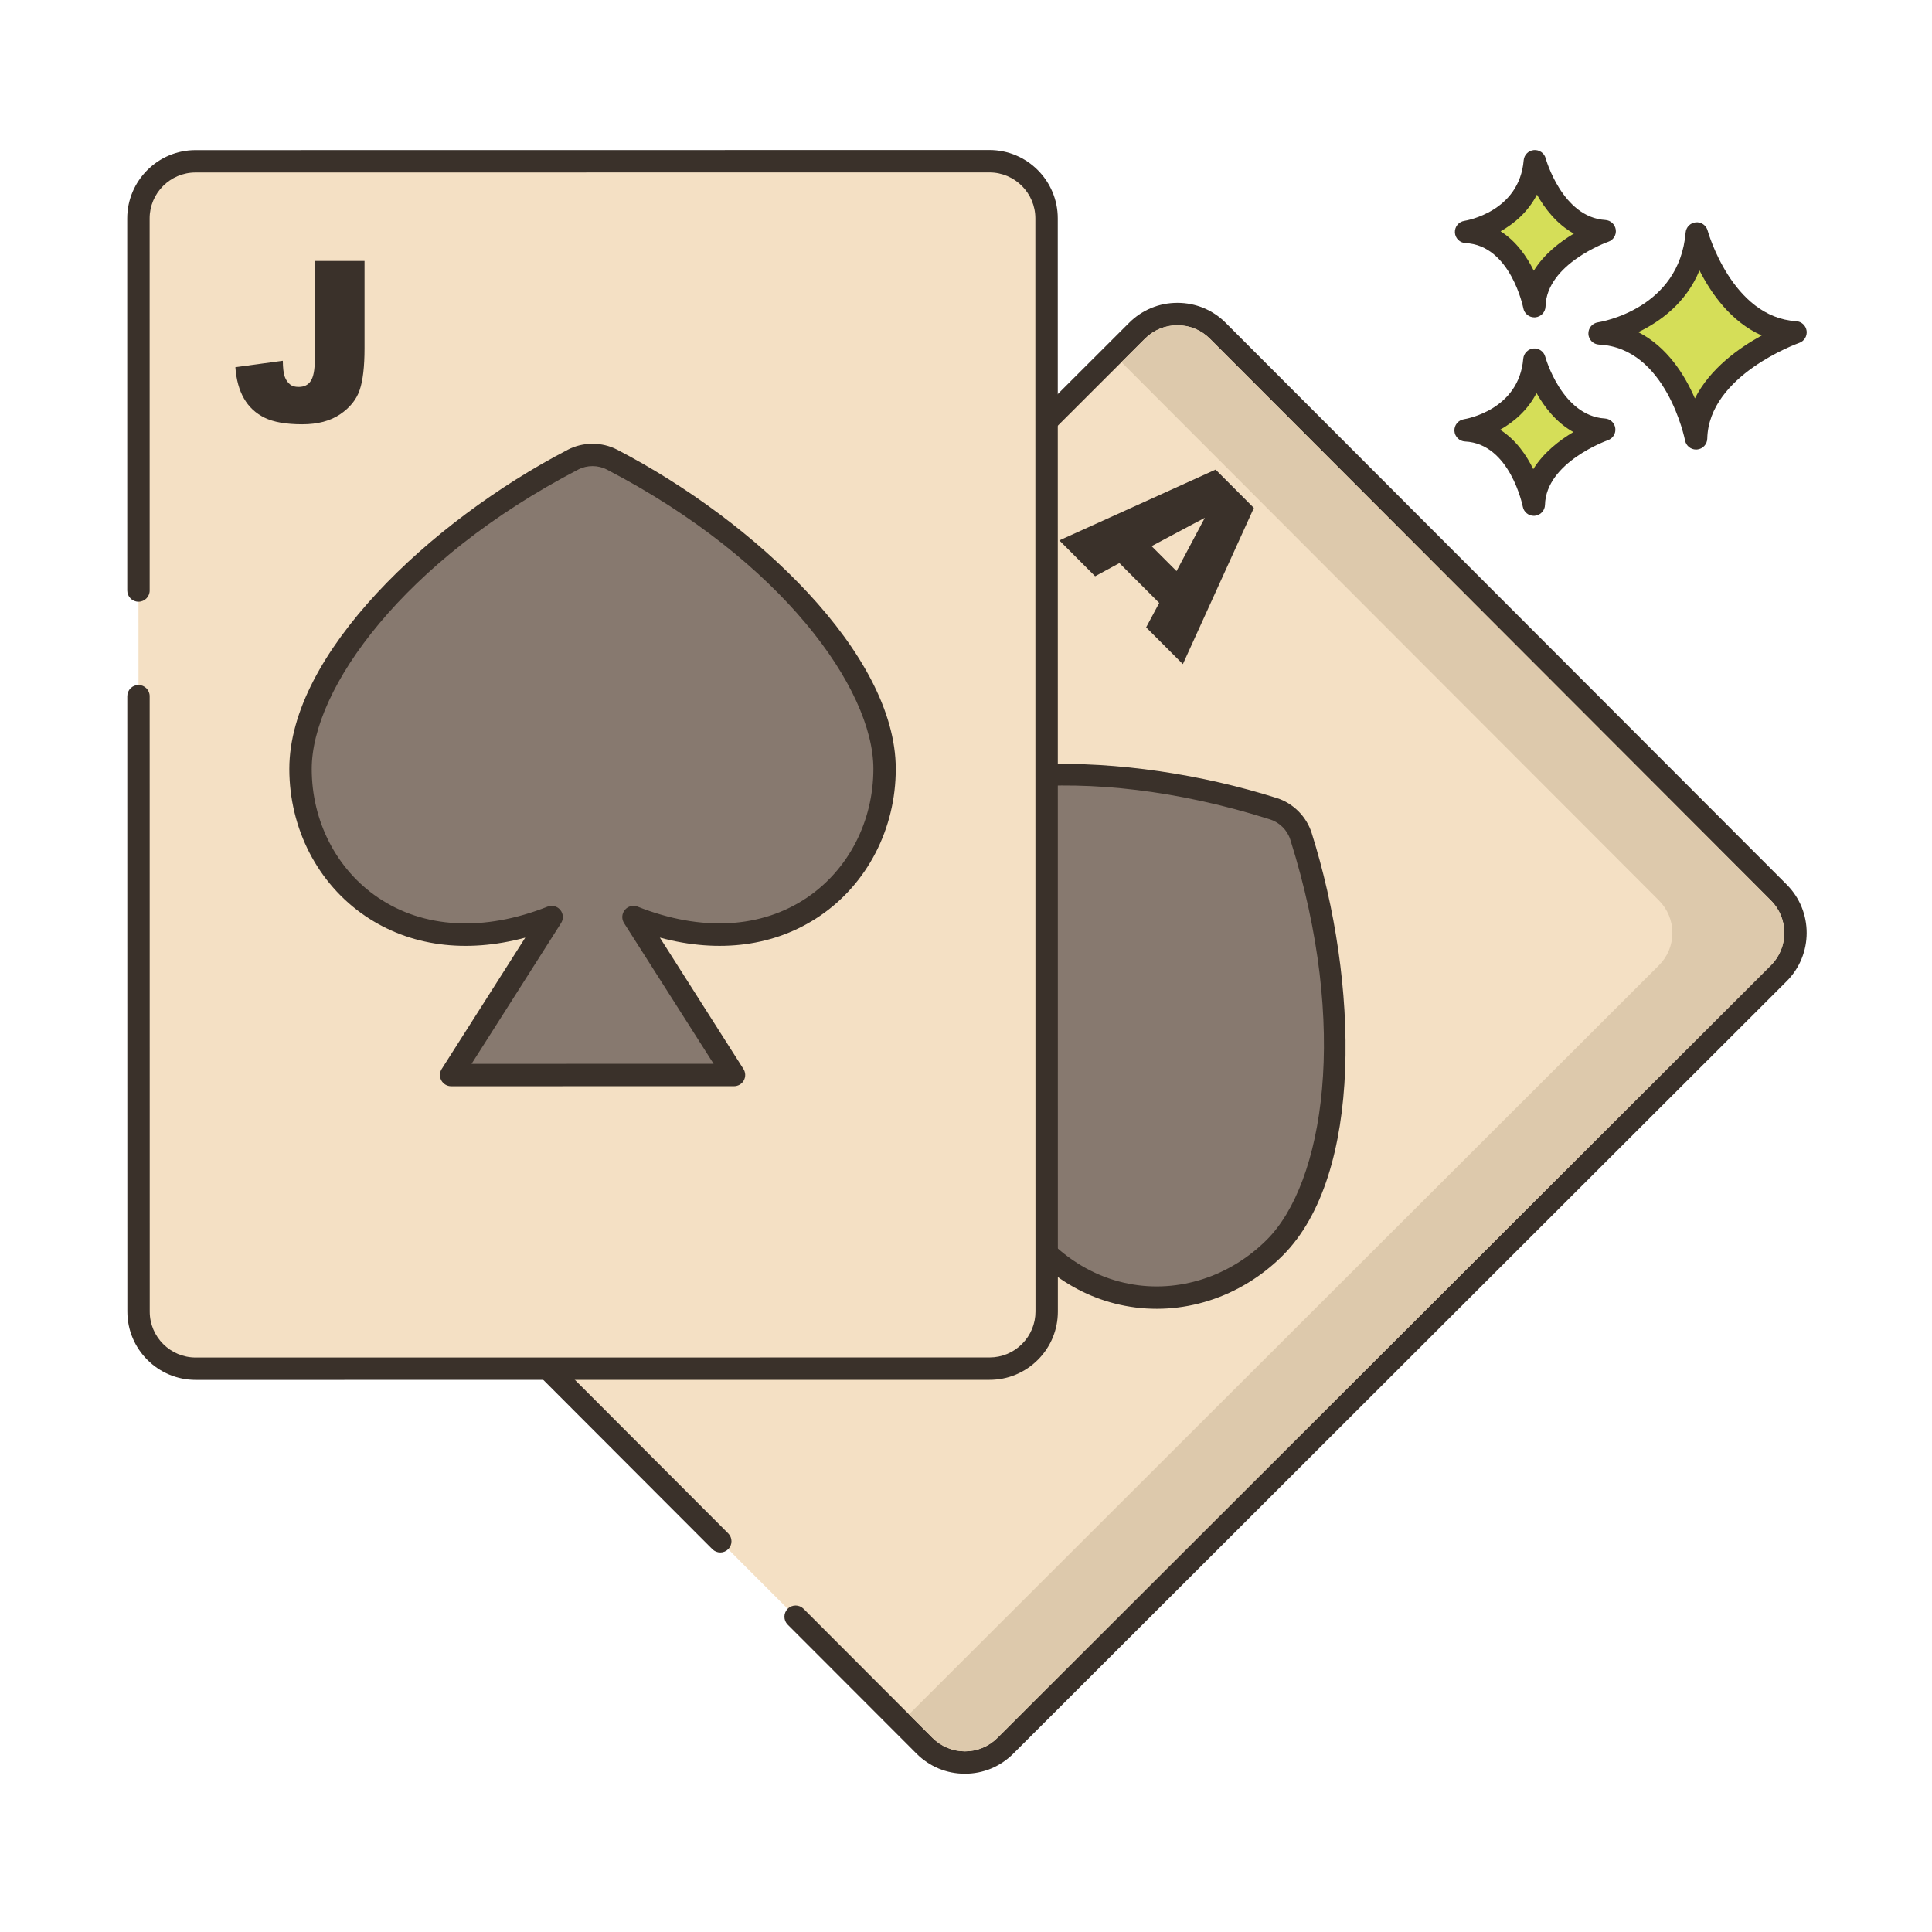 <svg width="60" height="60" viewBox="0 0 60 60" fill="none" xmlns="http://www.w3.org/2000/svg">
<path d="M55.242 27.718L37.82 10.273C37.128 9.58 36.004 9.579 35.311 10.272L11.291 34.262C10.597 34.955 10.596 36.078 11.289 36.771L22.369 47.866L24.708 50.208L28.711 54.216C29.404 54.909 30.527 54.91 31.22 54.218L55.241 30.227C55.934 29.535 55.935 28.411 55.242 27.718Z" fill="#F4E0C4"/>
<path d="M55.489 27.472L38.066 10.027C37.666 9.626 37.133 9.405 36.566 9.405H36.565C35.999 9.405 35.466 9.625 35.065 10.026L11.045 34.016C10.644 34.416 10.423 34.949 10.422 35.516C10.422 36.083 10.642 36.616 11.043 37.017L22.123 48.111C22.259 48.248 22.479 48.248 22.615 48.112C22.751 47.976 22.751 47.756 22.615 47.62L11.535 36.525C11.266 36.256 11.118 35.898 11.118 35.516C11.118 35.135 11.267 34.777 11.537 34.508L35.557 10.518C35.826 10.249 36.184 10.101 36.565 10.101H36.566C36.947 10.101 37.305 10.249 37.574 10.519L54.997 27.964C55.552 28.52 55.552 29.425 54.995 29.981L30.975 53.972C30.705 54.241 30.347 54.389 29.967 54.389H29.966C29.585 54.388 29.227 54.24 28.957 53.97L24.955 49.962C24.819 49.827 24.599 49.826 24.463 49.962C24.327 50.098 24.327 50.318 24.462 50.454L28.465 54.462C28.866 54.863 29.398 55.084 29.965 55.084H29.967C30.533 55.084 31.065 54.864 31.466 54.464L55.487 30.473C56.314 29.646 56.315 28.3 55.489 27.472Z" fill="#3A312A"/>
<path d="M40.402 25.97C40.275 25.569 39.95 25.243 39.549 25.116C35.332 23.78 29.295 23.393 26.771 25.913C24.331 28.351 24.531 32.734 29.026 34.683L23.349 35.941L29.557 42.156L30.822 36.481C32.765 40.979 37.148 41.184 39.588 38.747C42.112 36.227 41.733 30.189 40.402 25.97Z" fill="#87796F"/>
<path d="M40.734 25.866C40.574 25.359 40.161 24.945 39.655 24.785C35.036 23.321 29.043 23.154 26.526 25.667C25.212 26.98 24.626 28.81 24.96 30.562C25.272 32.207 26.338 33.599 27.996 34.555L23.274 35.602C23.151 35.629 23.051 35.722 23.016 35.844C22.98 35.966 23.014 36.097 23.104 36.187L29.311 42.402C29.378 42.469 29.466 42.504 29.557 42.504C29.59 42.504 29.622 42.5 29.654 42.49C29.776 42.455 29.869 42.356 29.897 42.232L30.949 37.511C31.904 39.171 33.294 40.239 34.938 40.553C36.691 40.889 38.521 40.305 39.835 38.993C42.351 36.48 42.192 30.487 40.734 25.866ZM39.343 38.501C38.192 39.651 36.594 40.163 35.068 39.87C33.379 39.547 31.984 38.295 31.141 36.344C31.081 36.205 30.939 36.12 30.789 36.136C30.639 36.15 30.515 36.259 30.483 36.406L29.355 41.463L24.043 36.144L29.101 35.023C29.248 34.99 29.358 34.866 29.372 34.716C29.386 34.566 29.302 34.424 29.164 34.364C27.214 33.518 25.964 32.122 25.643 30.432C25.352 28.906 25.866 27.309 27.018 26.159C28.774 24.405 33.606 23.598 39.444 25.448C39.738 25.541 39.978 25.781 40.071 26.075C41.913 31.915 41.099 36.747 39.343 38.501Z" fill="#3A312A"/>
<path d="M37.752 14.584L32.898 16.782L34.01 17.896L34.764 17.487L36 18.725L35.594 19.483L36.735 20.625L38.94 15.774L37.752 14.584ZM36.538 17.736L35.764 16.961L37.418 16.079L36.538 17.736Z" fill="#3A312A"/>
<path d="M32.502 6.781C32.502 5.801 31.708 5.007 30.728 5.007L6.073 5.009C5.093 5.009 4.299 5.804 4.299 6.784L4.3 18.339L4.301 21.621L4.303 40.732C4.303 41.712 5.097 42.507 6.077 42.507L30.732 42.504C31.712 42.504 32.506 41.71 32.506 40.73L32.502 6.781Z" fill="#F4E0C4"/>
<path d="M32.85 6.781C32.85 5.611 31.898 4.659 30.728 4.659L6.073 4.662C4.903 4.662 3.951 5.614 3.951 6.784L3.952 18.339C3.952 18.531 4.108 18.687 4.3 18.687C4.492 18.687 4.648 18.531 4.648 18.339L4.647 6.784C4.646 5.997 5.287 5.357 6.073 5.357L30.728 5.355C31.514 5.355 32.154 5.995 32.154 6.781L32.158 40.73C32.158 41.111 32.009 41.469 31.74 41.739C31.471 42.008 31.112 42.157 30.731 42.157L6.077 42.159C5.29 42.159 4.65 41.519 4.65 40.733L4.648 21.621C4.648 21.429 4.492 21.273 4.3 21.273C4.108 21.273 3.953 21.429 3.953 21.621L3.955 40.733C3.955 41.903 4.907 42.854 6.077 42.854L30.731 42.852C31.298 42.852 31.831 42.631 32.232 42.23C32.633 41.83 32.853 41.297 32.853 40.73L32.85 6.781Z" fill="#3A312A"/>
<path d="M27.471 23.877C27.471 20.311 22.931 16.313 19.005 14.274C18.631 14.079 18.172 14.079 17.798 14.274C13.872 16.314 9.333 20.312 9.334 23.879C9.334 27.328 12.576 30.284 17.132 28.48L14.011 33.386L22.796 33.385L19.674 28.48C24.23 30.283 27.472 27.327 27.471 23.877Z" fill="#87796F"/>
<path d="M19.165 13.965C18.694 13.72 18.108 13.721 17.637 13.965C13.338 16.199 8.985 20.322 8.985 23.879C8.986 25.736 9.867 27.443 11.342 28.446C12.727 29.387 14.465 29.616 16.313 29.119L13.717 33.199C13.649 33.306 13.645 33.442 13.706 33.553C13.767 33.664 13.884 33.734 14.011 33.734L22.795 33.733C22.922 33.733 23.039 33.664 23.1 33.553C23.161 33.441 23.157 33.306 23.089 33.199L20.492 29.118C22.341 29.616 24.078 29.387 25.463 28.445C26.938 27.442 27.819 25.735 27.819 23.877C27.818 20.32 23.465 16.198 19.165 13.965ZM25.072 27.87C23.649 28.837 21.777 28.939 19.802 28.157C19.662 28.101 19.502 28.142 19.405 28.259C19.309 28.375 19.299 28.54 19.38 28.667L22.162 33.037L14.645 33.038L17.425 28.667C17.506 28.54 17.496 28.375 17.4 28.259C17.333 28.177 17.234 28.133 17.132 28.133C17.089 28.133 17.046 28.14 17.004 28.157C15.028 28.939 13.156 28.838 11.734 27.871C10.449 26.998 9.681 25.505 9.681 23.879C9.681 21.396 12.524 17.406 17.958 14.582C18.232 14.44 18.571 14.44 18.845 14.582C24.279 17.405 27.123 21.395 27.124 23.877C27.123 25.504 26.357 26.996 25.072 27.87Z" fill="#3A312A"/>
<path d="M52.696 7.251C52.47 9.932 49.676 10.355 49.676 10.355C52.075 10.468 52.673 13.614 52.673 13.614C52.724 11.371 55.761 10.322 55.761 10.322C53.486 10.185 52.696 7.251 52.696 7.251Z" fill="#D5DE58"/>
<path d="M55.782 9.975C53.787 9.855 53.039 7.187 53.032 7.16C52.987 6.997 52.832 6.889 52.664 6.905C52.496 6.92 52.364 7.053 52.349 7.221C52.15 9.59 49.727 9.995 49.624 10.011C49.447 10.038 49.32 10.194 49.329 10.373C49.338 10.551 49.481 10.694 49.66 10.702C51.753 10.801 52.326 13.651 52.331 13.679C52.363 13.844 52.507 13.961 52.673 13.961C52.682 13.961 52.692 13.961 52.702 13.96C52.879 13.945 53.017 13.8 53.021 13.622C53.066 11.65 55.847 10.66 55.875 10.65C56.032 10.596 56.128 10.438 56.106 10.274C56.083 10.11 55.948 9.985 55.782 9.975ZM52.637 12.373C52.323 11.647 51.777 10.772 50.878 10.315C51.557 9.99 52.364 9.408 52.779 8.397C53.139 9.109 53.753 9.992 54.712 10.419C54.014 10.8 53.107 11.441 52.637 12.373Z" fill="#3A312A"/>
<path d="M47.653 11.17C47.492 13.066 45.516 13.364 45.516 13.364C47.212 13.445 47.633 15.671 47.633 15.671C47.671 14.085 49.819 13.344 49.819 13.344C48.21 13.246 47.653 11.17 47.653 11.17Z" fill="#D5DE58"/>
<path d="M49.841 12.997C48.504 12.916 47.994 11.098 47.989 11.079C47.945 10.916 47.79 10.808 47.622 10.823C47.454 10.838 47.321 10.972 47.306 11.14C47.171 12.733 45.532 13.009 45.464 13.02C45.287 13.047 45.159 13.203 45.168 13.382C45.178 13.56 45.321 13.703 45.499 13.711C46.898 13.778 47.288 15.717 47.292 15.736C47.323 15.901 47.468 16.019 47.633 16.019C47.643 16.019 47.652 16.019 47.662 16.018C47.839 16.003 47.977 15.857 47.981 15.679C48.012 14.356 49.914 13.679 49.933 13.672C50.09 13.618 50.187 13.461 50.164 13.297C50.142 13.132 50.006 13.007 49.841 12.997ZM47.617 14.57C47.404 14.133 47.075 13.655 46.587 13.346C47.018 13.105 47.445 12.737 47.718 12.207C47.962 12.641 48.332 13.124 48.862 13.418C48.433 13.673 47.937 14.053 47.617 14.57Z" fill="#3A312A"/>
<path d="M47.666 5.007C47.506 6.903 45.53 7.203 45.53 7.203C47.227 7.283 47.65 9.508 47.65 9.508C47.686 7.921 49.834 7.18 49.834 7.18C48.225 7.083 47.666 5.007 47.666 5.007Z" fill="#D5DE58"/>
<path d="M49.855 6.832C48.518 6.752 48.006 4.934 48.002 4.916C47.958 4.753 47.803 4.646 47.635 4.661C47.467 4.676 47.334 4.809 47.319 4.978C47.185 6.571 45.547 6.848 45.478 6.859C45.301 6.886 45.174 7.042 45.183 7.221C45.192 7.399 45.335 7.541 45.514 7.55C46.913 7.616 47.305 9.554 47.308 9.573C47.34 9.738 47.484 9.856 47.65 9.856C47.659 9.856 47.669 9.856 47.679 9.855C47.856 9.84 47.993 9.694 47.998 9.516C48.028 8.192 49.929 7.514 49.948 7.508C50.105 7.454 50.202 7.296 50.179 7.132C50.156 6.968 50.02 6.842 49.855 6.832ZM47.633 8.408C47.419 7.97 47.09 7.493 46.602 7.183C47.032 6.942 47.459 6.574 47.731 6.044C47.976 6.478 48.346 6.96 48.877 7.255C48.448 7.51 47.952 7.89 47.633 8.408Z" fill="#3A312A"/>
<path d="M9.776 8.104V11.177C9.776 11.481 9.736 11.696 9.656 11.824C9.575 11.953 9.448 12.017 9.276 12.017C9.168 12.017 9.083 11.995 9.024 11.952C8.938 11.886 8.877 11.8 8.841 11.693C8.804 11.587 8.785 11.424 8.783 11.204L7.31 11.404C7.337 11.79 7.426 12.114 7.577 12.376C7.727 12.638 7.941 12.837 8.218 12.973C8.495 13.109 8.885 13.177 9.388 13.177C9.865 13.177 10.255 13.074 10.561 12.868C10.866 12.662 11.069 12.41 11.17 12.113C11.271 11.816 11.321 11.383 11.321 10.814V8.104H9.776V8.104Z" fill="#3A312A"/>
<path d="M54.997 27.964L37.574 10.518C37.305 10.249 36.946 10.101 36.566 10.101C36.183 10.101 35.826 10.249 35.557 10.518L34.827 11.248L51.519 27.964C51.788 28.233 51.937 28.592 51.937 28.972C51.937 29.355 51.788 29.712 51.517 29.981L28.229 53.241L28.957 53.969C29.226 54.24 29.585 54.389 29.965 54.389H29.968C30.348 54.389 30.705 54.24 30.976 53.971L54.995 29.981C55.266 29.712 55.414 29.355 55.414 28.972C55.414 28.592 55.266 28.233 54.997 27.964Z" fill="#DDC9AC"/>
</svg>

